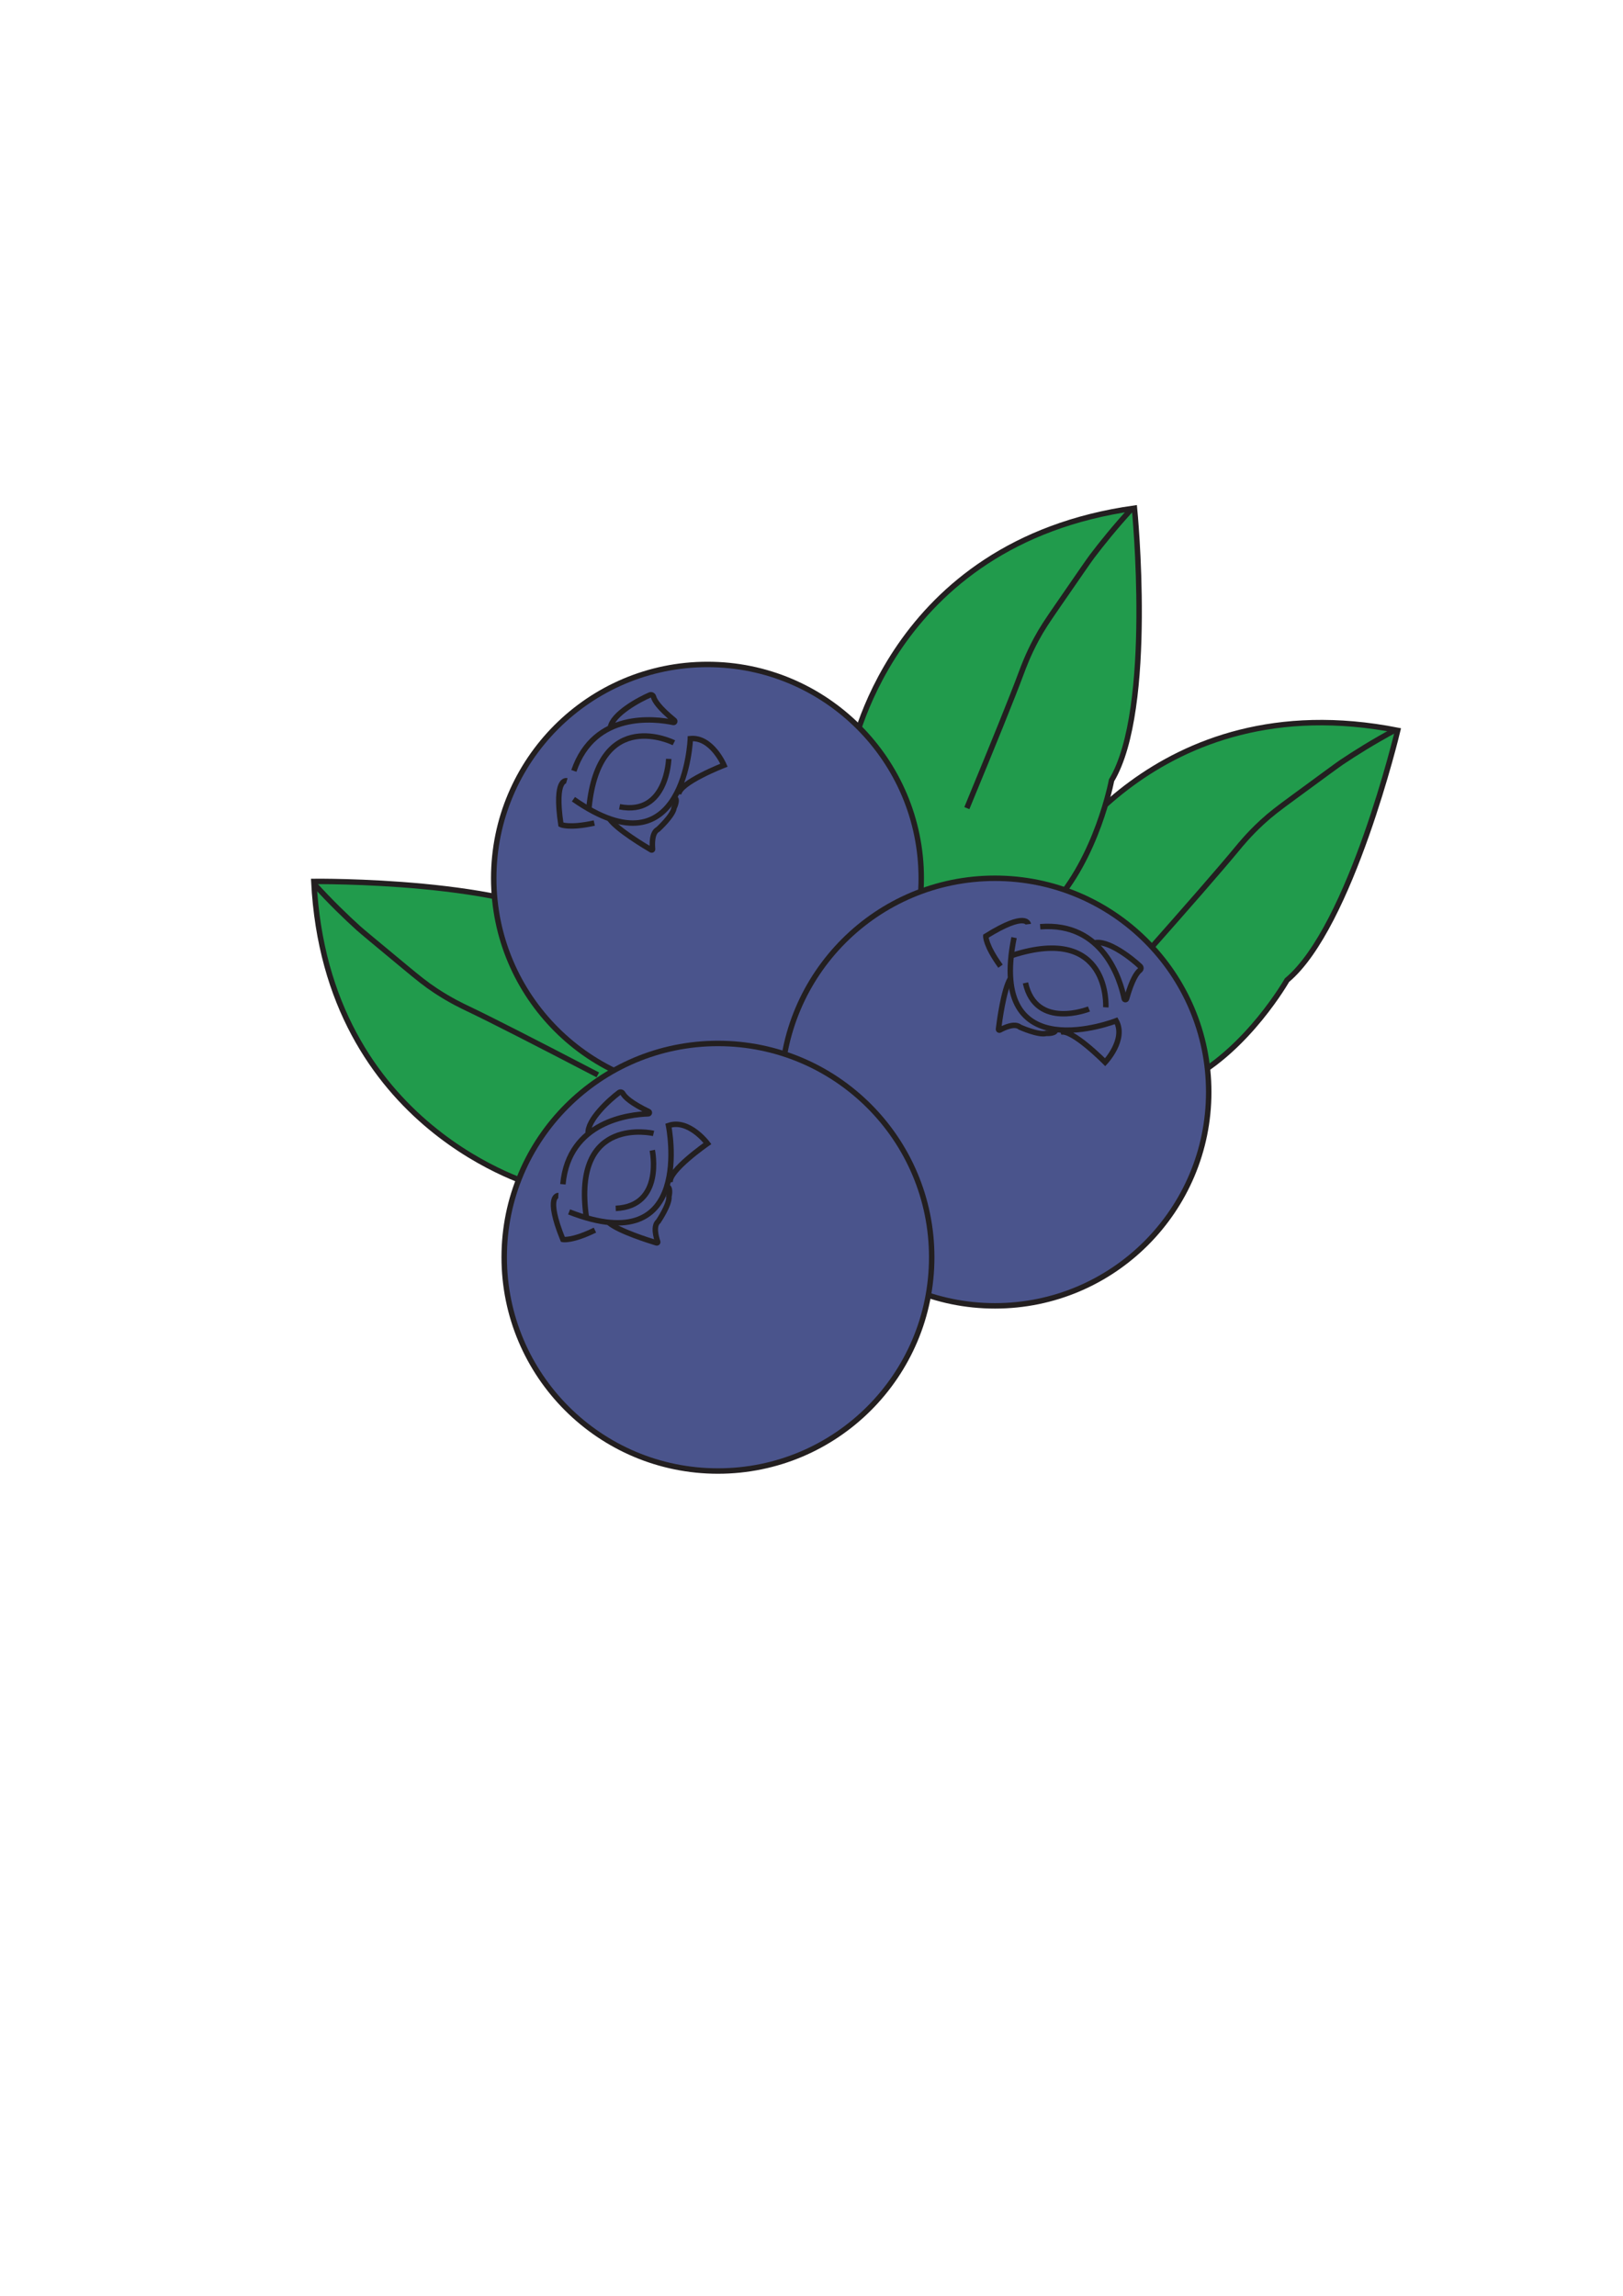 <?xml version="1.0" encoding="UTF-8"?><svg id="a" xmlns="http://www.w3.org/2000/svg" width="595.28" height="841.89" viewBox="0 0 595.28 841.89"><defs><style>.b{fill:#219b4c;}.b,.c,.d{stroke:#231f20;stroke-miterlimit:10;stroke-width:2px;}.c{fill:#4a548c;}.d{fill:none;}</style></defs><path class="b" d="m290.97,422.16s-62.65-19.27-93.97,12.77c0,0-77.3-20.56-81.89-111.7,0,0,73.93-.83,98.7,17.19,0,0,27.8,7.74,44.11,26.06,0,0-.99,23.12,33.05,55.68Z"/><path class="d" d="m219.26,394.17c-23.24-12.1-39.03-20.17-47.65-24.28-1.93-.92-6.29-2.97-11.67-6.5-3.85-2.53-6.37-4.6-11.64-8.96-10.43-8.65-15.64-12.97-16.82-14.04-4.43-4.01-10.13-9.47-16.43-16.4"/><path class="b" d="m374.03,414.47s33.88-56.11,10.39-94.27c0,0,38.7-70.01,128.23-52.36,0,0-17.12,71.92-40.61,91.59,0,0-14.25,25.09-35.98,36.48,0,0-22.19-6.57-62.03,18.56Z"/><path class="d" d="m418.57,351.68c17.37-19.61,29.03-32.98,35.11-40.34,1.36-1.65,4.4-5.38,9.13-9.75,3.39-3.12,6-5.07,11.52-9.12,10.92-8.02,16.38-12.03,17.7-12.92,4.96-3.33,11.64-7.53,19.89-11.97"/><path class="b" d="m333.07,370.25s13.66-64.11-21.02-92.48c0,0,13.66-78.82,104.04-91.43,0,0,7.36,73.56-8.41,99.84,0,0-5.25,28.37-22.07,46.24,0,0-23.12,1.05-52.55,37.83Z"/><circle class="c" cx="259.49" cy="322.06" r="78.4"/><path class="d" d="m245.27,278.29s-.59,20.96-18.03,17.56"/><path class="d" d="m247.17,272.39s-27.47-13.89-31.16,23.96"/><path class="d" d="m210.48,282.7c7.52-22.02,29.83-19.16,36.49-17.77.45.09.72-.48.36-.77-5.69-4.65-7.28-7.29-7.64-8.64-.16-.58-.76-.9-1.31-.67-3.72,1.57-13.86,6.98-14.54,12.07"/><path class="d" d="m210.32,293.08c41.03,28.66,42.88-22.22,42.88-22.22,7.85-.76,12.34,9.75,12.34,9.75,0,0-16.51,6.39-16.6,10.68"/><path class="d" d="m207.89,286.33s-4.78-1.4-2.16,16.05c0,0,2.96,1.47,12.24-.56"/><path class="d" d="m247.73,292.74c.8.95-.49,3.46-.49,3.46-.35,2.88-5.91,7.94-5.91,7.94-2.33,1.16-2.14,5.56-1.98,7.23.03.27-.26.45-.49.31-2.49-1.46-12.38-7.4-15.23-11.28"/><circle class="c" cx="364.93" cy="400.47" r="78.4"/><path class="d" d="m399.41,370s-19.46,7.8-23.29-9.56"/><path class="d" d="m405.59,369.4s1.81-30.73-34.38-19.05"/><path class="d" d="m381.52,339.84c23.19-1.86,29.45,19.74,30.82,26.4.09.45.73.46.85.02,2-7.07,3.79-9.58,4.89-10.45.47-.37.53-1.06.09-1.47-2.92-2.78-11.92-9.93-16.86-8.54"/><path class="d" d="m371.93,343.83c-9.96,49.05,37.45,30.5,37.45,30.5,3.82,6.9-4.04,15.2-4.04,15.2,0,0-12.43-12.6-16.41-10.98"/><path class="d" d="m377.16,338.91s-.61-4.94-15.59,4.4c0,0-.17,3.3,5.39,11"/><path class="d" d="m387.14,378.01c-.55,1.12-3.37.93-3.37.93-2.78.82-9.64-2.26-9.64-2.26-1.99-1.68-5.96.25-7.42,1.06-.24.13-.52-.06-.49-.33.35-2.86,1.86-14.31,4.28-18.46"/><circle class="c" cx="263.33" cy="461.04" r="78.4"/><path class="d" d="m239.24,421.83s4.34,20.51-13.41,21.3"/><path class="d" d="m239.71,415.64s-29.97-7.06-24.67,30.6"/><path class="d" d="m206.46,434.28c2.14-23.17,24.5-25.62,31.3-25.83.46-.01.58-.63.17-.83-6.62-3.19-8.78-5.38-9.46-6.61-.29-.53-.95-.7-1.43-.34-3.24,2.4-11.83,10.04-11.31,15.14"/><path class="d" d="m208.73,444.41c46.61,18.24,36.47-31.66,36.47-31.66,7.45-2.58,14.28,6.59,14.28,6.59,0,0-14.55,10.09-13.64,14.28"/><path class="d" d="m204.79,438.41s-4.97-.24,1.66,16.11c0,0,3.22.73,11.76-3.42"/><path class="d" d="m245.02,435.29c1,.74.33,3.48.33,3.48.33,2.88-3.89,9.11-3.89,9.11-2,1.67-.78,5.91-.23,7.49.09.25-.15.5-.41.42-2.76-.84-13.77-4.29-17.45-7.39"/><path class="d" d="m354.62,296.35c10-24.21,16.65-40.66,19.98-49.61.75-2,2.4-6.53,5.44-12.2,2.18-4.06,4.02-6.75,7.9-12.39,7.69-11.15,11.54-16.73,12.5-18,3.6-4.77,8.54-10.92,14.88-17.82"/></svg>